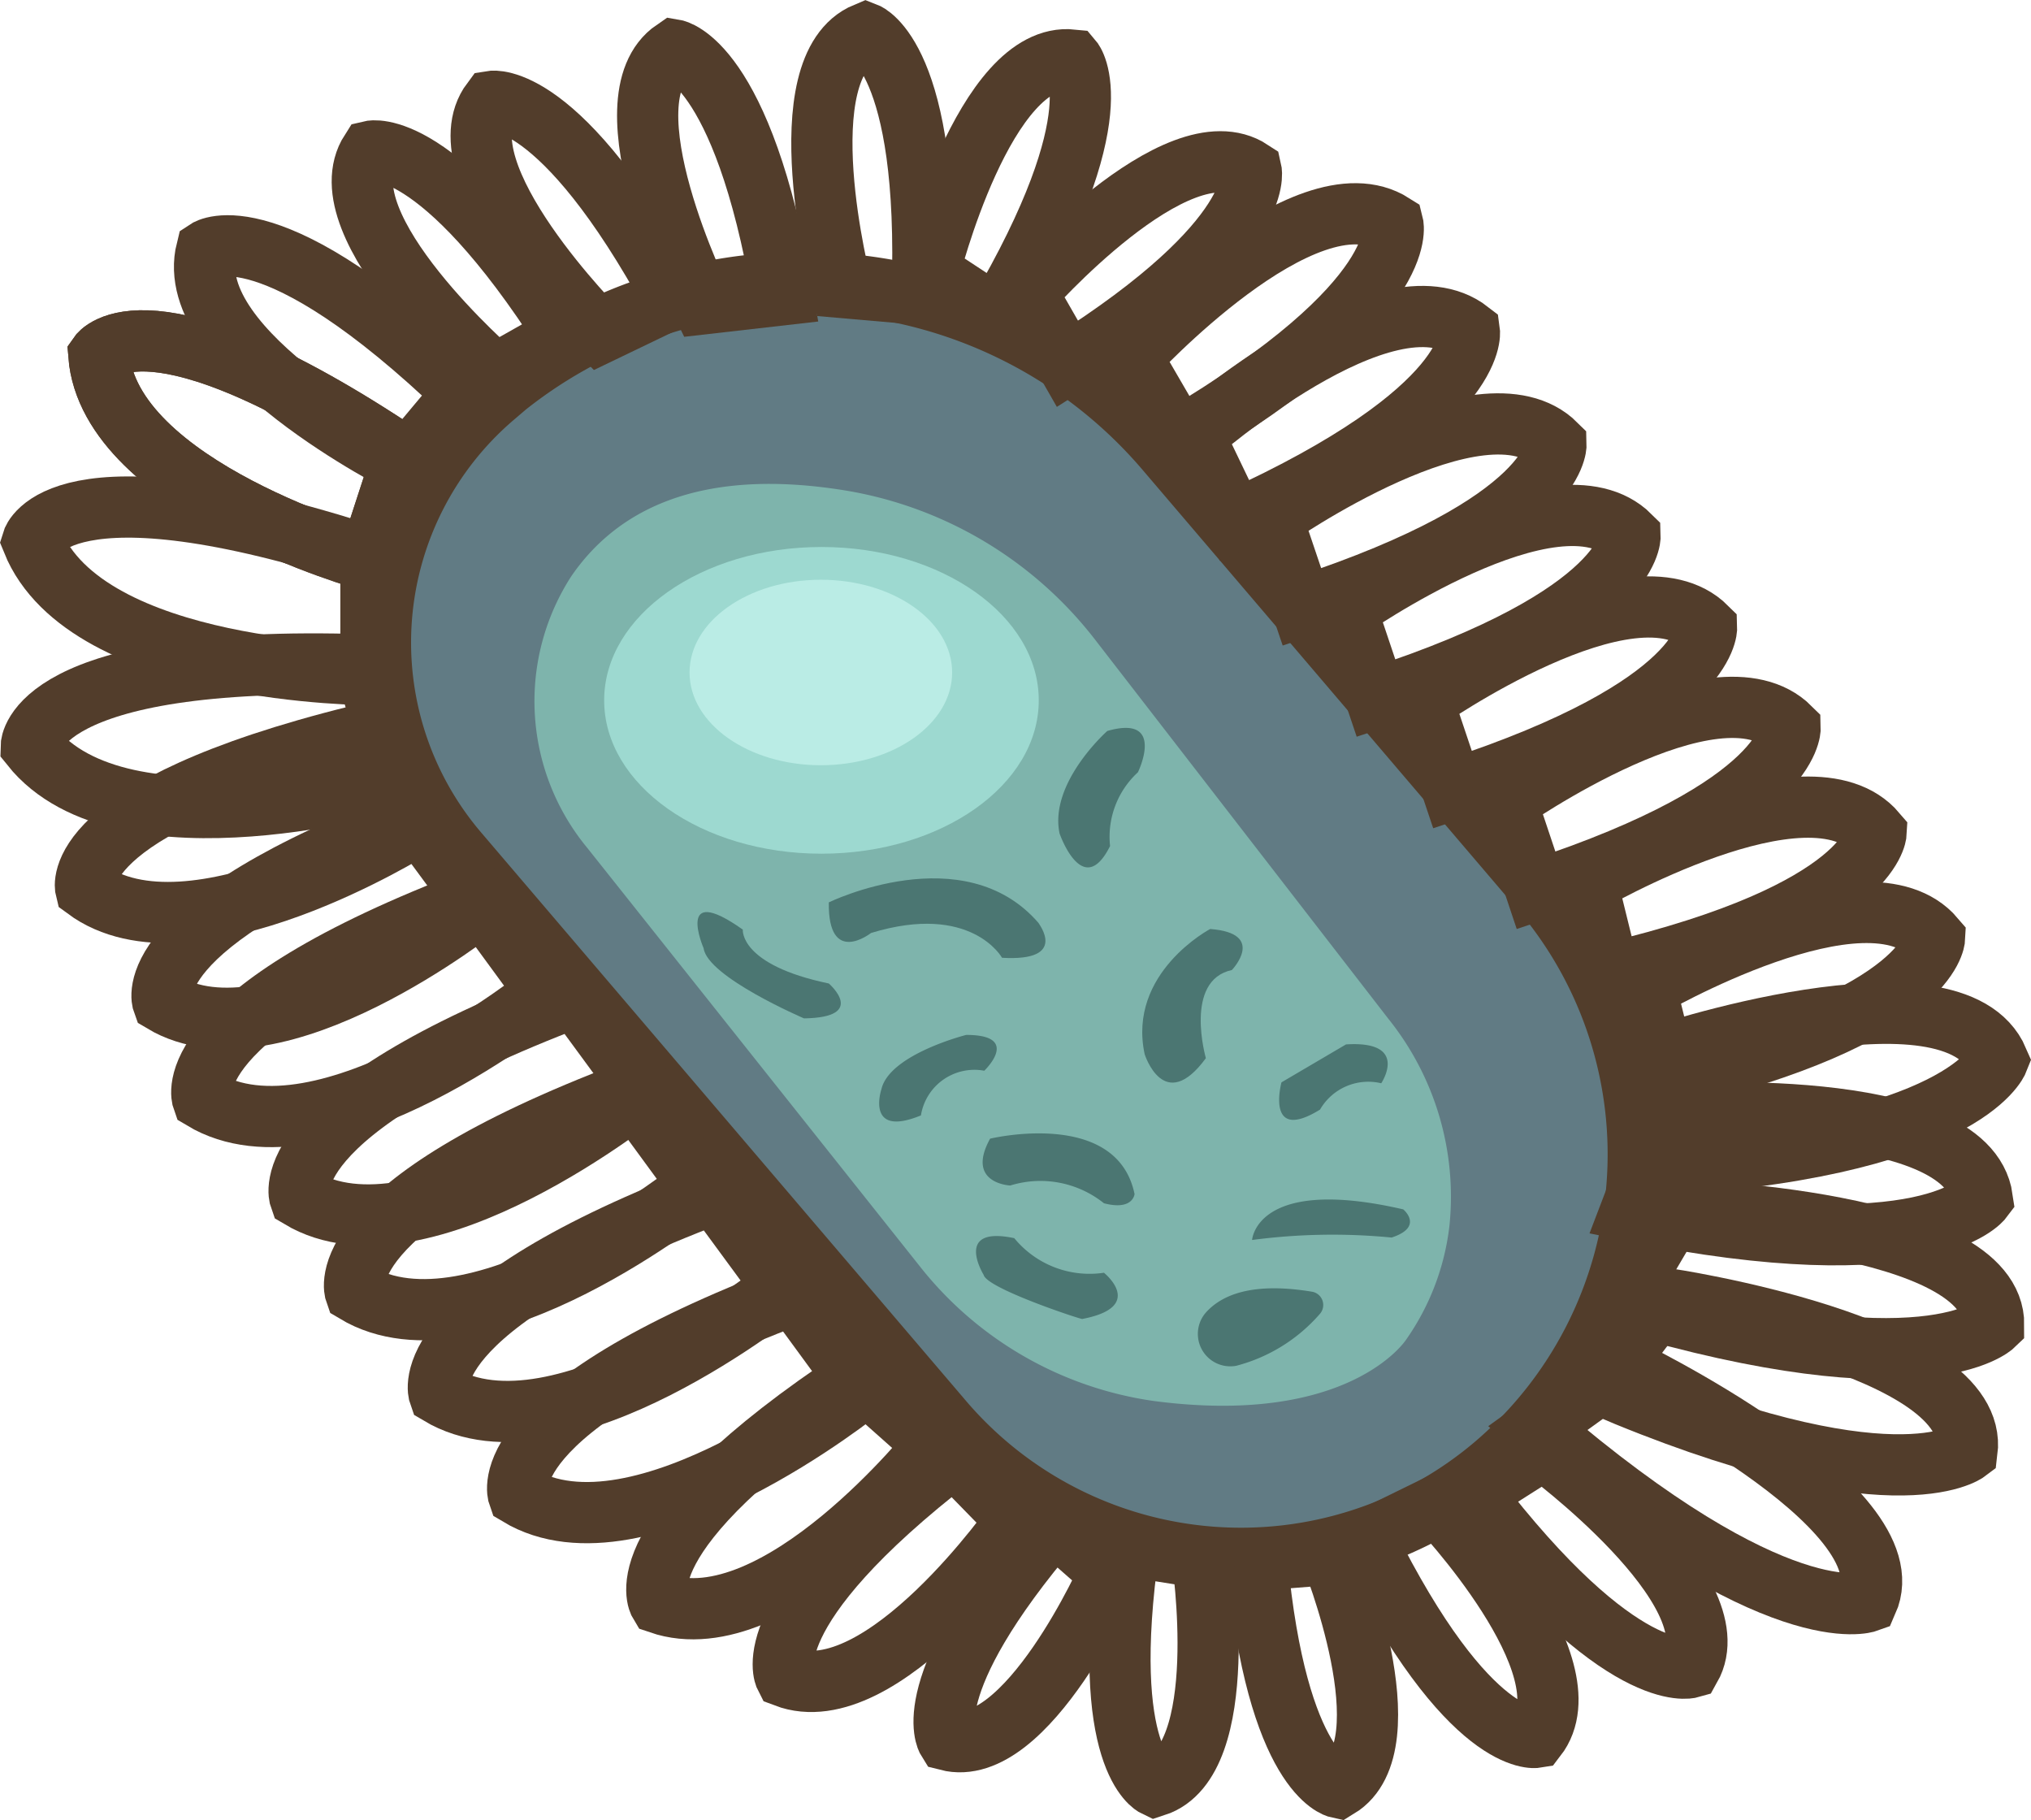 <svg id="anoBLue" xmlns="http://www.w3.org/2000/svg" viewBox="0 0 66.36 59.46"><defs><style>.cls-1{fill:#617b84;}.cls-2{fill:#7eb4ac;}.cls-3{fill:#4b7672;}.cls-4{fill:#9dd9d0;}.cls-5{fill:#baece5;}.cls-6{fill:none;stroke:#523d2b;stroke-miterlimit:10;stroke-width:2px;}</style></defs><title>heartBacteria11</title><g id="SolidColor"><path class="cls-1" d="M363.25,66.55h0a15.58,15.58,0,0,1,15.58,15.58V101a13.34,13.34,0,0,1-13.34,13.34h0a12.81,12.81,0,0,1-12.81-12.81V77.12A10.56,10.56,0,0,1,363.25,66.55Z" transform="translate(-303.71 198.09) rotate(-40.47)"/></g><g id="Body"><path class="cls-2" d="M362.54,102.3a11.86,11.86,0,0,0,7.67,4.43c6.4.84,8.24-2,8.24-2a8.08,8.08,0,0,0,1.42-3.74,9.28,9.28,0,0,0-2-6.75l-9.57-12.37A13,13,0,0,0,360.23,77c-5-.84-7.64.73-9.05,2.78a7.52,7.52,0,0,0,.51,8.87Z" transform="translate(-332.51 -60.96)"/><path class="cls-3" d="M365.25,92.25s-1-1.81-4.28-.81c0,0-1.41,1.11-1.38-1,0,0,4.41-2.15,6.85.67C366.44,91.13,367.44,92.38,365.25,92.25Z" transform="translate(-332.51 -60.96)"/><path class="cls-3" d="M367.13,88.19s.76,2.19,1.65.41a2.86,2.86,0,0,1,.91-2.41s.93-1.9-1-1.35C368.69,84.84,366.78,86.53,367.13,88.19Z" transform="translate(-332.51 -60.96)"/><path class="cls-3" d="M355.5,91.94s-.95-2.19,1.28-.61c0,0-.12,1.15,2.81,1.76,0,0,1.29,1.11-.81,1.14C358.78,94.23,355.63,92.88,355.5,91.94Z" transform="translate(-332.51 -60.96)"/><path class="cls-3" d="M361.31,96.54s-.54,1.61,1.29.86a1.77,1.77,0,0,1,2.07-1.46s1.23-1.17-.59-1.17C364.08,94.77,361.58,95.4,361.31,96.54Z" transform="translate(-332.51 -60.96)"/><path class="cls-3" d="M365.52,99.69s-1.47-.06-.66-1.53c0,0,4.14-1,4.72,1.81,0,0-.05.55-1,.3A3.32,3.32,0,0,0,365.52,99.69Z" transform="translate(-332.51 -60.96)"/><path class="cls-3" d="M364.65,102.61s-1-1.62,1-1.2a3.18,3.18,0,0,0,2.93,1.13s1.39,1.11-.71,1.51C367.81,104.06,364.75,103.05,364.65,102.61Z" transform="translate(-332.51 -60.96)"/><path class="cls-3" d="M371.91,103.84c.53-.59,1.54-1,3.47-.68a.44.44,0,0,1,.25.73,5.43,5.43,0,0,1-2.73,1.69A1.06,1.06,0,0,1,371.91,103.84Z" transform="translate(-332.51 -60.96)"/><path class="cls-3" d="M373.42,101.47s.13-2.11,4.94-1c0,0,.69.57-.38.92A20,20,0,0,0,373.42,101.47Z" transform="translate(-332.51 -60.96)"/><path class="cls-3" d="M369.91,95.4s.63,2,2,.13c0,0-.73-2.54.85-2.88,0,0,1.15-1.2-.71-1.34C372.05,91.31,369.34,92.74,369.91,95.4Z" transform="translate(-332.51 -60.96)"/><path class="cls-3" d="M374.38,96.32s-.54,2,1.26.89a1.82,1.82,0,0,1,2-.86s.94-1.4-1.15-1.27Z" transform="translate(-332.51 -60.96)"/><ellipse class="cls-4" cx="26.84" cy="22.88" rx="7.1" ry="5.01"/><ellipse class="cls-5" cx="26.82" cy="21.97" rx="4.29" ry="3.03"/></g><g id="OuterLine"><path class="cls-6" d="M345.72,76.13s-7.3-3.65-6.46-7c0,0,2.09-1.4,8.41,4.67Z" transform="translate(-332.51 -60.96)"/><path class="cls-6" d="M352.12,71.84s-5.27-5.26-3.54-7.57c0,0,2.24-.37,5.93,6.42Z" transform="translate(-332.51 -60.96)"/><path class="cls-6" d="M355.45,70.89s-3.3-6.67-.91-8.3c0,0,2.23.37,3.54,8Z" transform="translate(-332.51 -60.96)"/><path class="cls-6" d="M360,70.35s-1.87-7.2.8-8.31c0,0,2.11.81,1.84,8.54Z" transform="translate(-332.51 -60.96)"/><path class="cls-6" d="M362.87,69.84s1.8-7.22,4.67-6.92c0,0,1.47,1.72-2.45,8.38Z" transform="translate(-332.51 -60.96)"/><path class="cls-6" d="M348.69,73.2s-5.63-4.87-4.07-7.3c0,0,2.2-.53,6.37,6Z" transform="translate(-332.51 -60.96)"/><path class="cls-6" d="M363.55,66.55h0a15.58,15.58,0,0,1,15.58,15.58V101a13.34,13.34,0,0,1-13.34,13.34h0A12.81,12.81,0,0,1,353,101.56V77.12a10.56,10.56,0,0,1,10.56-10.56Z" transform="translate(-303.64 198.29) rotate(-40.47)"/><path class="cls-6" d="M366.06,70.53s4.91-5.59,7.33-4c0,0,.51,2.21-6,6.32Z" transform="translate(-332.51 -60.96)"/><path class="cls-6" d="M369.48,72.63s5.67-6.17,8.54-4.35c0,0,.64,2.48-7,7Z" transform="translate(-332.51 -60.96)"/><path class="cls-6" d="M371.52,75.2s6.29-5.53,9-3.42c0,0,.37,2.54-7.67,6.19Z" transform="translate(-332.51 -60.96)"/><path class="cls-6" d="M374.07,77.89s6.87-4.81,9.28-2.41c0,0,.09,2.56-8.3,5.31Z" transform="translate(-332.51 -60.96)"/><path class="cls-6" d="M376.5,80.88s6.86-4.81,9.27-2.41c0,0,.1,2.56-8.3,5.3Z" transform="translate(-332.51 -60.96)"/><path class="cls-6" d="M379,83.87s6.86-4.81,9.27-2.41c0,0,.1,2.56-8.3,5.3Z" transform="translate(-332.51 -60.96)"/><path class="cls-6" d="M381.73,87.15s6.86-4.81,9.27-2.41c0,0,.09,2.56-8.3,5.31Z" transform="translate(-332.51 -60.96)"/><path class="cls-6" d="M384.36,89.8s7.25-4.22,9.45-1.63c0,0-.13,2.56-8.72,4.59Z" transform="translate(-332.51 -60.96)"/><path class="cls-6" d="M386.28,93.24s7.24-4.22,9.44-1.63c0,0-.12,2.56-8.71,4.59Z" transform="translate(-332.51 -60.96)"/><path class="cls-6" d="M386.53,95.52s9.8-3.33,11.26.08c0,0-1.14,2.91-11.6,3.46Z" transform="translate(-332.51 -60.96)"/><path class="cls-6" d="M387,97.37s9.79-.7,10.28,2.75c0,0-1.77,2.37-11.48.39Z" transform="translate(-332.51 -60.96)"/><path class="cls-6" d="M387.26,100.49s10.43.29,10.39,3.76c0,0-2.24,2.17-12.15-.77Z" transform="translate(-332.51 -60.96)"/><path class="cls-6" d="M386.91,103.38s10.32,1.51,9.87,5c0,0-2.48,1.89-12-2.19Z" transform="translate(-332.51 -60.96)"/><path class="cls-6" d="M385.52,105.62s9.4,4.52,8,7.67c0,0-2.93,1.06-10.77-5.67Z" transform="translate(-332.51 -60.96)"/><path class="cls-6" d="M382.94,108.31s6.24,4.59,4.8,7.13c0,0-2.26.65-7.1-5.67Z" transform="translate(-332.51 -60.96)"/><path class="cls-6" d="M379.49,110.14s5,5.27,3.21,7.58c0,0-2.18.37-5.56-6.43Z" transform="translate(-332.51 -60.96)"/><path class="cls-6" d="M376,111.74s2.52,6.23.23,7.62c0,0-2-.43-2.65-7.43Z" transform="translate(-332.51 -60.96)"/><path class="cls-6" d="M371.79,111.85s1,6.64-1.54,7.46c0,0-1.85-.88-.85-7.84Z" transform="translate(-332.51 -60.96)"/><path class="cls-6" d="M368.77,112.34s-2.71,6.14-5.3,5.47c0,0-1.09-1.73,3.48-7.07Z" transform="translate(-332.51 -60.96)"/><path class="cls-6" d="M365.73,110.62s-4.4,6.32-7.56,5.12c0,0-1.1-2.11,5.52-7.21Z" transform="translate(-332.51 -60.96)"/><path class="cls-6" d="M363.06,108.17s-5.15,6.49-9,5.17c0,0-1.36-2.22,6.49-7.4Z" transform="translate(-332.51 -60.96)"/><path class="cls-6" d="M360.69,106.31s-7.28,5.88-11.24,3.5c0,0-1-2.78,9-6.56Z" transform="translate(-332.51 -60.96)"/><path class="cls-6" d="M358.1,103s-7.27,5.88-11.24,3.51c0,0-1-2.78,9-6.56Z" transform="translate(-332.51 -60.96)"/><path class="cls-6" d="M355.36,99.68s-7.27,5.88-11.24,3.5c0,0-1-2.78,9-6.56Z" transform="translate(-332.51 -60.96)"/><path class="cls-6" d="M353.55,96.58s-7.27,5.88-11.24,3.51c0,0-1-2.78,9-6.56Z" transform="translate(-332.51 -60.96)"/><path class="cls-6" d="M350.37,93.37s-7.27,5.88-11.24,3.5c0,0-1-2.78,9-6.56Z" transform="translate(-332.51 -60.96)"/><path class="cls-6" d="M348.2,90.55s-6.7,5.34-10.37,3.15c0,0-.94-2.54,8.27-6Z" transform="translate(-332.51 -60.96)"/><path class="cls-6" d="M346,88s-7.26,4.54-10.69,2c0,0-.67-2.63,8.89-5Z" transform="translate(-332.51 -60.96)"/><path class="cls-6" d="M345.53,86.43s-9,2.66-12-1.1c0,0,.05-3,10.91-2.65Z" transform="translate(-332.51 -60.96)"/><path class="cls-6" d="M344.63,83s-9.3,0-11.06-4.36c0,0,.85-2.82,11.06.51Z" transform="translate(-332.51 -60.96)"/><path class="cls-6" d="M344.56,79.27s-8.48-2.37-8.82-6.71c0,0,1.58-2.29,9.93,3.3Z" transform="translate(-332.51 -60.96)"/><path class="cls-6" d="M344.56,79.27s-8.48-2.37-8.82-6.71c0,0,1.58-2.29,9.93,3.3Z" transform="translate(-332.51 -60.96)"/></g></svg>